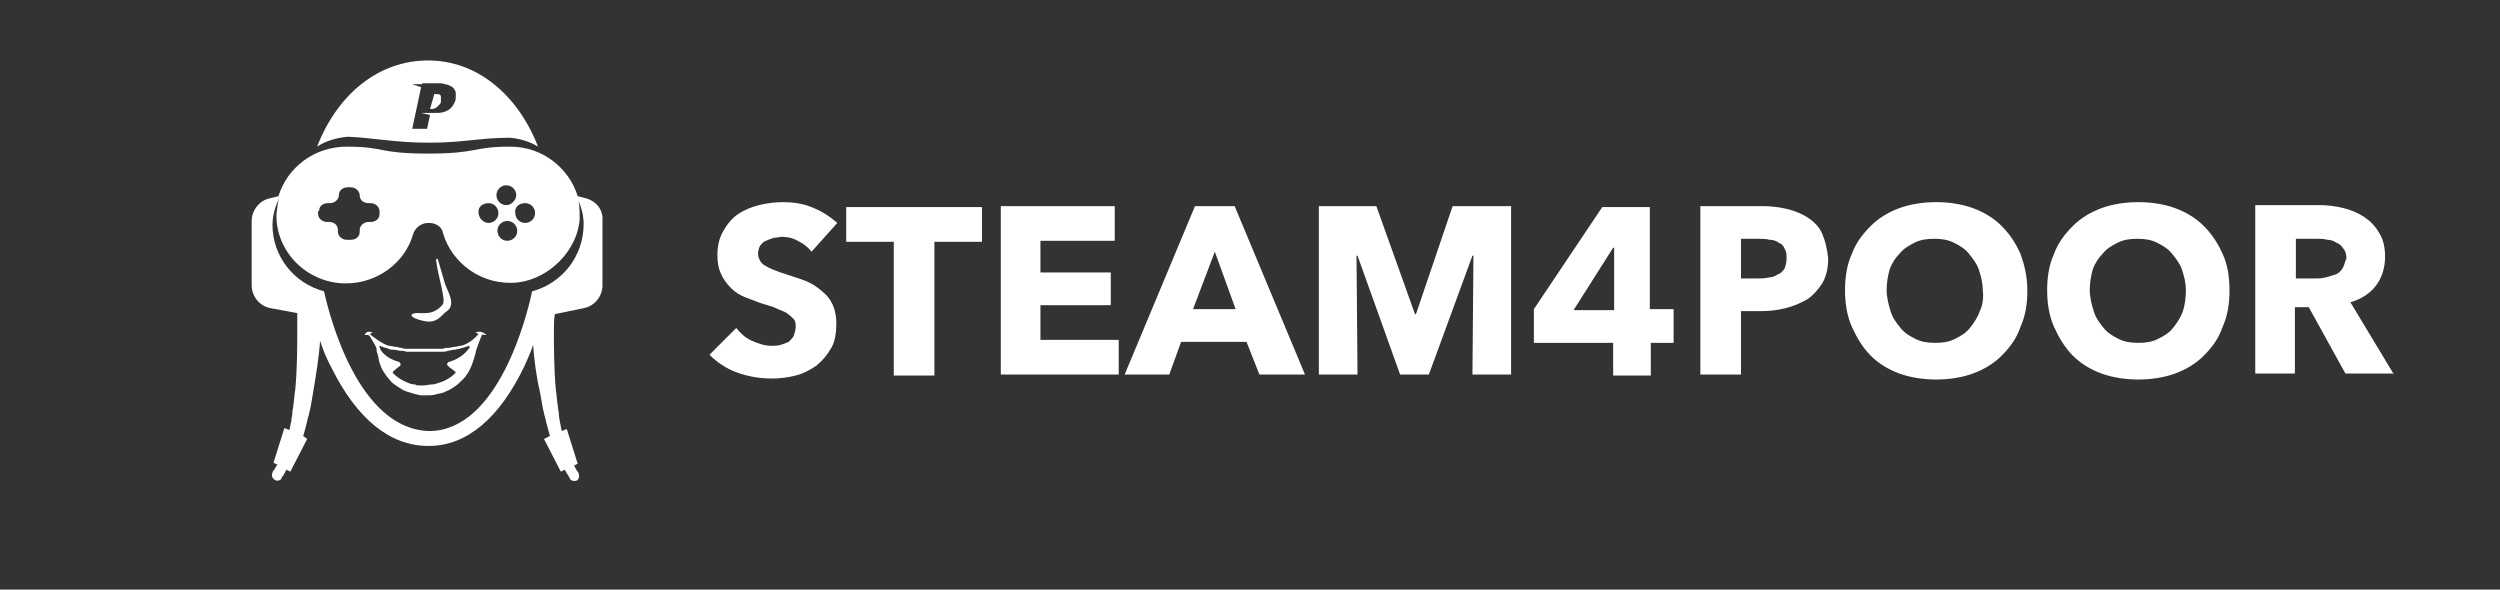 <?xml version="1.0" encoding="utf-8"?>
<!-- Generator: Adobe Illustrator 22.1.0, SVG Export Plug-In . SVG Version: 6.00 Build 0)  -->
<svg version="1.1" id="Warstwa_1" xmlns="http://www.w3.org/2000/svg" xmlns:xlink="http://www.w3.org/1999/xlink" x="0px" y="0px"
	 viewBox="0 0 252.3 59.5" style="enable-background:new 0 0 252.3 59.5;" xml:space="preserve">
<rect x="0" y="0" width="252.3" height="59.5" fill="#333333" stroke="none"/>
<style type="text/css">
	.st0{fill:#FFFFFF;}
	.st1{fill:none;}
</style>
<g>
	<path class="st0" d="M84.5,22.5c-0.8-0.7-1.6-1.2-2.6-1.6c-1-0.4-2-0.5-2.9-0.5c-0.8,0-1.6,0.1-2.4,0.3c-0.8,0.2-1.5,0.5-2.1,0.9
		c-0.6,0.4-1.1,1-1.5,1.7c-0.4,0.7-0.6,1.5-0.6,2.4c0,0.8,0.1,1.4,0.4,2c0.2,0.5,0.6,1,1,1.4c0.4,0.4,0.9,0.7,1.4,0.9
		c0.5,0.2,1.1,0.4,1.6,0.6c0.6,0.2,1.1,0.3,1.5,0.5c0.4,0.2,0.8,0.3,1.1,0.5c0.3,0.2,0.5,0.4,0.7,0.6c0.2,0.2,0.2,0.5,0.2,0.8
		c0,0.3-0.1,0.6-0.2,0.9c-0.1,0.2-0.3,0.4-0.5,0.6c-0.2,0.1-0.5,0.2-0.8,0.3c-0.3,0.1-0.6,0.1-0.9,0.1c-0.7,0-1.3-0.2-2-0.5
		c-0.7-0.3-1.2-0.8-1.6-1.3l-2.7,2.7c0.8,0.8,1.7,1.4,2.8,1.8c1.1,0.4,2.3,0.6,3.5,0.6c0.8,0,1.6-0.1,2.4-0.3c0.8-0.2,1.5-0.6,2.1-1
		c0.6-0.5,1.1-1.1,1.5-1.8c0.4-0.7,0.5-1.6,0.5-2.5c0-0.8-0.2-1.6-0.5-2.1c-0.3-0.6-0.8-1-1.3-1.4c-0.5-0.4-1.1-0.7-1.7-0.9
		c-0.6-0.2-1.2-0.4-1.8-0.6c-0.4-0.1-0.8-0.3-1.1-0.4c-0.3-0.1-0.6-0.3-0.8-0.4c-0.2-0.1-0.4-0.3-0.5-0.5c-0.1-0.2-0.2-0.4-0.2-0.7
		c0-0.3,0.1-0.6,0.2-0.8c0.2-0.2,0.3-0.4,0.6-0.5c0.2-0.1,0.5-0.2,0.8-0.3c0.3,0,0.6-0.1,0.8-0.1c0.5,0,1.1,0.1,1.6,0.4
		c0.6,0.3,1,0.6,1.4,1.1L84.5,22.5L84.5,22.5z M99.1,24.4v-3.5H85.4v3.5h4.8v13.5h4.1V24.4H99.1L99.1,24.4z M112.9,37.8v-3.5H105
		v-3.5h7.1v-3.3H105v-3.2h7.5v-3.5H101v17H112.9L112.9,37.8z M131.7,37.8l-7.1-17h-4l-7.1,17h4.5l1.2-3.3h6.6l1.3,3.3H131.7
		L131.7,37.8z M124.7,31.2h-4.3l2.2-5.8L124.7,31.2L124.7,31.2z M152.5,37.8v-17h-5.9l-3.7,10.9h-0.1l-3.9-10.9h-5.8v17h3.9l-0.1-12
		h0.1l4.3,12h2.9l4.4-12h0.1l-0.1,12H152.5L152.5,37.8z M168.9,34.5v-3.3h-2.4V20.9h-4.8l-6.9,10.3v3.4h8v3.3h3.8v-3.3H168.9
		L168.9,34.5z M162.9,31.3h-4.1l4-6.3h0.1V31.3L162.9,31.3z M183.9,23.6c-0.3-0.7-0.8-1.2-1.4-1.6c-0.6-0.4-1.3-0.7-2.1-0.9
		c-0.8-0.2-1.7-0.3-2.6-0.3h-6.2v17h4.1v-6.4h2c0.9,0,1.7-0.1,2.5-0.3c0.8-0.2,1.5-0.5,2.2-0.9c0.6-0.4,1.1-1,1.5-1.6
		c0.4-0.7,0.6-1.5,0.6-2.5C184.4,25.1,184.2,24.3,183.9,23.6L183.9,23.6z M180.1,27.1c-0.2,0.3-0.4,0.5-0.7,0.6
		c-0.3,0.2-0.6,0.3-0.9,0.3c-0.4,0.1-0.7,0.1-1.1,0.1h-1.7v-4h1.8c0.4,0,0.7,0,1.1,0.1c0.3,0,0.7,0.1,0.9,0.3
		c0.3,0.1,0.5,0.3,0.6,0.6c0.2,0.3,0.2,0.6,0.2,1C180.3,26.5,180.2,26.8,180.1,27.1L180.1,27.1z M203.9,25.6c-0.5-1.1-1.1-2-1.9-2.8
		c-0.8-0.8-1.8-1.4-2.9-1.8c-1.1-0.4-2.4-0.6-3.7-0.6c-1.3,0-2.6,0.2-3.7,0.6c-1.1,0.4-2.1,1-2.9,1.8c-0.8,0.8-1.5,1.7-1.9,2.8
		c-0.5,1.1-0.7,2.3-0.7,3.7c0,1.3,0.2,2.6,0.7,3.7c0.5,1.1,1.1,2.1,1.9,2.9c0.8,0.8,1.8,1.4,2.9,1.8c1.1,0.4,2.4,0.6,3.7,0.6
		c1.3,0,2.6-0.2,3.7-0.6c1.1-0.4,2.1-1,2.9-1.8c0.8-0.8,1.5-1.7,1.9-2.9c0.5-1.1,0.7-2.3,0.7-3.7C204.6,27.9,204.3,26.7,203.9,25.6
		L203.9,25.6z M199.8,31.4c-0.2,0.6-0.6,1.2-1,1.7c-0.4,0.5-0.9,0.8-1.5,1.1c-0.6,0.3-1.2,0.4-2,0.4s-1.4-0.1-2-0.4
		c-0.6-0.3-1.1-0.6-1.5-1.1c-0.4-0.5-0.8-1-1-1.7c-0.2-0.6-0.4-1.4-0.4-2.1c0-0.7,0.1-1.4,0.3-2.1c0.2-0.6,0.6-1.2,1-1.6
		c0.4-0.5,0.9-0.8,1.5-1.1c0.6-0.3,1.2-0.4,2-0.4s1.4,0.1,2,0.4c0.6,0.3,1.1,0.6,1.5,1.1c0.4,0.5,0.8,1,1,1.6
		c0.2,0.6,0.4,1.3,0.4,2.1C200.2,30,200.1,30.8,199.8,31.4L199.8,31.4z M224.3,25.6c-0.5-1.1-1.1-2-1.9-2.8
		c-0.8-0.8-1.8-1.4-2.9-1.8c-1.1-0.4-2.4-0.6-3.7-0.6c-1.3,0-2.6,0.2-3.7,0.6c-1.1,0.4-2.1,1-2.9,1.8c-0.8,0.8-1.5,1.7-1.9,2.8
		c-0.5,1.1-0.7,2.3-0.7,3.7c0,1.3,0.2,2.6,0.7,3.7c0.5,1.1,1.1,2.1,1.9,2.9c0.8,0.8,1.8,1.4,2.9,1.8c1.1,0.4,2.4,0.6,3.7,0.6
		c1.3,0,2.6-0.2,3.7-0.6c1.1-0.4,2.1-1,2.9-1.8c0.8-0.8,1.5-1.7,1.9-2.9c0.5-1.1,0.7-2.3,0.7-3.7C225,27.9,224.8,26.7,224.3,25.6
		L224.3,25.6z M220.3,31.4c-0.2,0.6-0.6,1.2-1,1.7c-0.4,0.5-0.9,0.8-1.5,1.1c-0.6,0.3-1.2,0.4-2,0.4s-1.4-0.1-2-0.4
		c-0.6-0.3-1.1-0.6-1.5-1.1c-0.4-0.5-0.8-1-1-1.7c-0.2-0.6-0.4-1.4-0.4-2.1c0-0.7,0.1-1.4,0.3-2.1c0.2-0.6,0.6-1.2,1-1.6
		c0.4-0.5,0.9-0.8,1.5-1.1c0.6-0.3,1.2-0.4,2-0.4s1.4,0.1,2,0.4c0.6,0.3,1.1,0.6,1.5,1.1c0.4,0.5,0.8,1,1,1.6
		c0.2,0.6,0.4,1.3,0.4,2.1C220.6,30,220.5,30.8,220.3,31.4L220.3,31.4z M241.6,37.8l-4.4-7.3c1.1-0.3,2-0.9,2.6-1.7
		c0.6-0.8,0.9-1.8,0.9-2.9c0-1-0.2-1.8-0.6-2.4c-0.4-0.7-0.9-1.2-1.5-1.6c-0.6-0.4-1.3-0.7-2.1-0.9c-0.8-0.2-1.6-0.3-2.4-0.3h-6.5
		v17h4v-6.7h1.4l3.7,6.7H241.6L241.6,37.8z M236.4,27.1c-0.2,0.3-0.4,0.5-0.7,0.6s-0.6,0.2-1,0.3c-0.4,0.1-0.7,0.1-1,0.1h-2v-4h2.2
		c0.3,0,0.6,0,1,0.1c0.3,0,0.6,0.1,0.9,0.3c0.3,0.1,0.5,0.3,0.7,0.6c0.2,0.2,0.3,0.6,0.3,1C236.6,26.5,236.6,26.8,236.4,27.1
		L236.4,27.1z"/>
	<g>
		<defs>
			<rect id="SVGID_1_" x="10.1" y="1.8" width="232" height="56"/>
		</defs>
		<clipPath id="SVGID_2_">
			<use xlink:href="#SVGID_1_"  style="overflow:visible;"/>
		</clipPath>
	</g>
	<g>
		<defs>
			<rect id="SVGID_3_" x="10.1" y="1.8" width="232" height="56"/>
		</defs>
		<clipPath id="SVGID_4_">
			<use xlink:href="#SVGID_3_"  style="overflow:visible;"/>
		</clipPath>
	</g>
	<rect x="10.1" y="1.8" class="st1" width="232" height="56"/>
	<g>
		<defs>
			<rect id="SVGID_5_" x="10.1" y="1.8" width="232" height="56"/>
		</defs>
		<clipPath id="SVGID_6_">
			<use xlink:href="#SVGID_5_"  style="overflow:visible;"/>
		</clipPath>
	</g>
	<g>
		<path class="st0" d="M44.1,10.8c0.1-0.1,0.2-0.2,0.3-0.3c0.1-0.1,0.1-0.2,0.1-0.4c0-0.1,0-0.2,0-0.3c0-0.1,0-0.2-0.1-0.2
			c0-0.1-0.1-0.1-0.3-0.1h-0.3h0l0,0.1l-0.4,1.4h0.3C43.9,10.9,44,10.9,44.1,10.8z"/>
		<path class="st0" d="M43.3,14.4c3.5,0,5.1-0.5,8.2-0.5c1,0.1,2,0.4,2.8,0.9C52.2,9.4,48,6.1,43.2,6.1c-4.9,0-9.1,3.3-11.2,8.7
			c0.9-0.6,2-0.9,3.1-1C37.7,13.9,39.8,14.4,43.3,14.4z M42.6,8.4h0.2h1.4c0.3,0,0.5,0,0.7,0.1c0.2,0,0.4,0.1,0.6,0.2
			s0.3,0.2,0.4,0.4C46,9.2,46,9.4,46,9.6c0,0.2,0,0.5-0.1,0.7c-0.1,0.2-0.2,0.4-0.4,0.6c-0.2,0.2-0.4,0.3-0.7,0.4
			c-0.3,0.1-0.6,0.1-1,0.1h-1.3l0.9,0.2l-0.3,1.4h-1.5l0.9-4.2l-0.9-0.3H42.6z"/>
		<path class="st0" d="M48,33.6l0.3,0.1c0,0-0.8,1-1.8,1.2c-0.2,0-0.4,0.1-0.6,0.1c-0.2,0-0.4,0.1-0.6,0.1c-0.2,0-0.4,0-0.6,0.1
			c-0.2,0-0.4,0-0.6,0c-0.2,0-0.4,0-0.6,0c-0.2,0-0.4,0-0.6,0l-0.6,0l-0.6,0c-0.2,0-0.4,0-0.6,0c-0.2,0-0.4,0-0.6-0.1
			c-0.2,0-0.4-0.1-0.6-0.1c-0.2,0-0.4-0.1-0.6-0.1c-0.7-0.1-2-1.2-2-1.2l0.3-0.1c-0.1-0.1-0.6-0.3-0.8,0.2l0.2,0
			c0.1,0,0.2,0,0.3,0.1c0.1,0.2,0.7,1.1,0.7,1.3c0,0.2,0,0.3,0.1,0.5c0.1,0.3,0.1,0.6,0.2,0.9c0.1,0.3,0.2,0.6,0.4,0.9
			c0.2,0.3,0.4,0.6,0.6,0.8c0.2,0.3,0.5,0.5,0.8,0.7c0.3,0.2,0.6,0.4,0.9,0.5c0.3,0.1,0.7,0.2,1,0.3c0.2,0,0.3,0.1,0.5,0.1
			c0.1,0,0.2,0,0.3,0l0.2,0h0c0.3,0,0.7,0,1-0.1c0.3-0.1,0.7-0.1,1-0.3c0.3-0.1,0.6-0.3,0.9-0.5c0.3-0.2,0.5-0.4,0.8-0.7
			c0.5-0.5,0.8-1.1,1-1.7c0.1-0.3,0.2-0.6,0.3-1c0-0.2,0.5-1.5,0.6-1.7c0-0.1,0.1-0.2,0.3-0.1l0.2,0C48.5,33.3,48.1,33.5,48,33.6z
			 M47.4,35c0,0.1,0,0.1-0.1,0.2c-0.1,0.1-0.6,0.9-1.9,1.3c-0.2,0-0.4,0.3-0.2,0.4c0.1,0.2,0.6,0.4,0.8,0.7c0,0-0.1,0.1-0.1,0.1
			c-0.4,0.4-0.9,0.7-1.5,0.9c-0.3,0.1-0.6,0.2-0.8,0.2c-0.3,0-0.6,0.1-0.9,0.1l-0.2,0c-0.1,0-0.1,0-0.2,0c-0.1,0-0.3,0-0.4-0.1
			c-0.3,0-0.6-0.1-0.8-0.2c-0.5-0.2-1-0.5-1.4-0.9c0,0,0-0.1-0.1-0.1c0.2-0.3,0.7-0.6,0.8-0.7c0.1-0.2-0.1-0.4-0.2-0.4
			c-1.1-0.3-1.6-0.9-1.8-1.2c0-0.1-0.1-0.2-0.1-0.3c0,0,0-0.1,0-0.1c0.1,0,0.2,0.1,0.3,0.1c0.2,0.1,0.4,0.1,0.6,0.2
			c0.2,0.1,0.4,0.1,0.6,0.1c0.2,0,0.4,0.1,0.6,0.1c0.2,0,0.4,0,0.6,0.1c0.2,0,0.4,0,0.6,0l0.6,0l0.6,0c0.2,0,0.4,0,0.6,0
			c0.2,0,0.4,0,0.6,0c0.2,0,0.4,0,0.6,0c0.2,0,0.4,0,0.6-0.1c0.2,0,0.4-0.1,0.6-0.1c0.2,0,0.4-0.1,0.6-0.1c0.2-0.1,0.4-0.1,0.6-0.2
			C47.3,34.9,47.4,34.9,47.4,35C47.4,34.9,47.4,34.9,47.4,35z"/>
		<path class="st0" d="M59.1,20l-0.8-0.2c-0.9-2.9-3.6-5-6.8-5c-3.9,0-3.2,0.7-8.3,0.7c-5.1,0-4.3-0.7-8.2-0.7c-3.3,0-6,2.1-6.9,5
			L27.3,20c-1.1,0.2-1.9,1.2-1.9,2.3v6.5c0,1.1,0.8,2.1,1.9,2.3l2.7,0.5c0,0.5,0,1,0,1.7c0,1.6,0,3.8-0.2,6
			c-0.1,0.5-0.1,1.1-0.2,1.6c0,0.3-0.1,0.5-0.1,0.8c0,0.3-0.1,0.5-0.1,0.8c-0.1,0.3-0.1,0.6-0.2,0.9l-0.5-0.2l-1.1,3.5l0.4,0.2
			c0,0,0,0.1-0.1,0.1c-0.1,0.2-0.2,0.4-0.3,0.5c-0.1,0.1-0.1,0.2-0.1,0.2l0,0c-0.1,0.2-0.1,0.5,0.2,0.7c0.2,0.2,0.6,0.1,0.7-0.1
			c0,0,0-0.1,0.1-0.2c0.1-0.1,0.2-0.3,0.3-0.5c0-0.1,0.1-0.1,0.1-0.2l0.4,0.2l1.7-3.3L30.6,44c0.1-0.3,0.2-0.7,0.3-1.1
			c0.1-0.3,0.1-0.5,0.2-0.8c0.1-0.3,0.1-0.5,0.2-0.8c0.1-0.5,0.2-1.1,0.3-1.7c0.3-1.8,0.6-3.6,0.7-5.2c0.3,0.9,0.7,1.9,1.2,2.8
			c2.5,5,5.8,7.8,9.7,7.8h0.1c3.8,0,7.1-2.8,9.6-8c0.3-0.7,0.7-1.5,0.9-2.2c0.1,1.4,0.3,3.1,0.7,4.8c0.1,0.6,0.2,1.1,0.3,1.7
			c0.1,0.3,0.1,0.5,0.2,0.8c0.1,0.3,0.1,0.5,0.2,0.8c0.1,0.4,0.2,0.7,0.3,1.1l-0.6,0.3l1.7,3.3l0.4-0.2c0,0.1,0.1,0.1,0.1,0.2
			c0.1,0.2,0.3,0.4,0.3,0.5c0.1,0.1,0.1,0.2,0.1,0.2c0.1,0.2,0.4,0.3,0.7,0.2c0.2-0.1,0.3-0.4,0.2-0.7l0,0c0,0,0-0.1-0.1-0.2
			c-0.1-0.1-0.2-0.3-0.3-0.5c0,0,0-0.1-0.1-0.1l0.4-0.2l-1.1-3.5l-0.5,0.2c-0.1-0.3-0.1-0.6-0.2-0.9c0-0.2-0.1-0.5-0.1-0.8
			c0-0.3-0.1-0.5-0.1-0.8c-0.1-0.5-0.1-1.1-0.2-1.6c-0.2-2.2-0.2-4.4-0.2-6c0-0.7,0-1.2,0.1-1.7l2.9-0.6c1.1-0.2,1.9-1.2,1.9-2.3
			v-6.5C60.9,21.2,60.2,20.3,59.1,20z M53,20.5c0.6,0,1,0.5,1,1c0,0.6-0.5,1-1,1c-0.6,0-1-0.5-1-1C51.9,20.9,52.4,20.5,53,20.5z
			 M52.2,23.3c0,0.6-0.5,1-1,1c-0.6,0-1-0.5-1-1c0-0.6,0.5-1,1-1C51.7,22.3,52.2,22.7,52.2,23.3z M51.1,18.7c0.6,0,1,0.5,1,1
			s-0.5,1-1,1c-0.6,0-1-0.5-1-1S50.5,18.7,51.1,18.7z M49.3,20.5c0.6,0,1,0.5,1,1c0,0.6-0.5,1-1,1s-1-0.5-1-1
			C48.2,20.9,48.7,20.5,49.3,20.5z M32.2,21.3c0-0.5,0.4-0.8,0.9-0.8h0.2c0.5,0,0.9-0.4,0.9-0.8c0-0.5,0.4-0.8,0.9-0.8h0.3
			c0.5,0,0.9,0.4,0.9,0.8c0,0.5,0.4,0.8,0.9,0.8h0.2c0.5,0,0.9,0.4,0.9,0.8v0.3c0,0.5-0.4,0.8-0.9,0.8h-0.2c-0.5,0-0.9,0.4-0.9,0.8
			v0.2c0,0.5-0.4,0.8-0.9,0.8H35c-0.5,0-0.9-0.4-0.9-0.8v-0.2c0-0.5-0.4-0.8-0.9-0.8h-0.2c-0.5,0-0.9-0.4-0.9-0.8V21.3z M53.7,29.4
			c-0.5,2.4-3.4,14.1-10.4,14.1h0c-7.1-0.2-10-11.4-10.6-14.1c-3-0.8-5.2-3.5-5.2-6.7c0-1,0.3-1.9,0.7-2.8c-0.2,0.5-0.2,1.1-0.3,1.7
			c-0.1,3.8,3.1,7,7,7c3.2,0,6-2.1,6.8-5c0.2-0.6,0.8-1.1,1.5-1.1h0.1c0.7,0,1.3,0.4,1.4,1c0.9,3.1,4,5.4,7.6,5
			c3.2-0.4,6-3.3,6.2-6.4c0-0.6,0-1.2-0.1-1.8c0.3,0.7,0.5,1.5,0.5,2.3C58.9,25.9,56.7,28.6,53.7,29.4z"/>
		<path class="st0" d="M42.8,32.4c1.4,0.3,1.8-0.7,2.3-1c1-0.7,0-2.1-0.2-2.8c-0.2-0.7-0.5-1.7-0.7-2.4c0-0.1-0.2-0.1-0.2,0
			c0.2,1.7,1,4,0.7,4.5c-0.8,1-1.7,0.9-2.1,0.9C41,31.5,41.3,32.1,42.8,32.4z"/>
	</g>
</g>
</svg>
